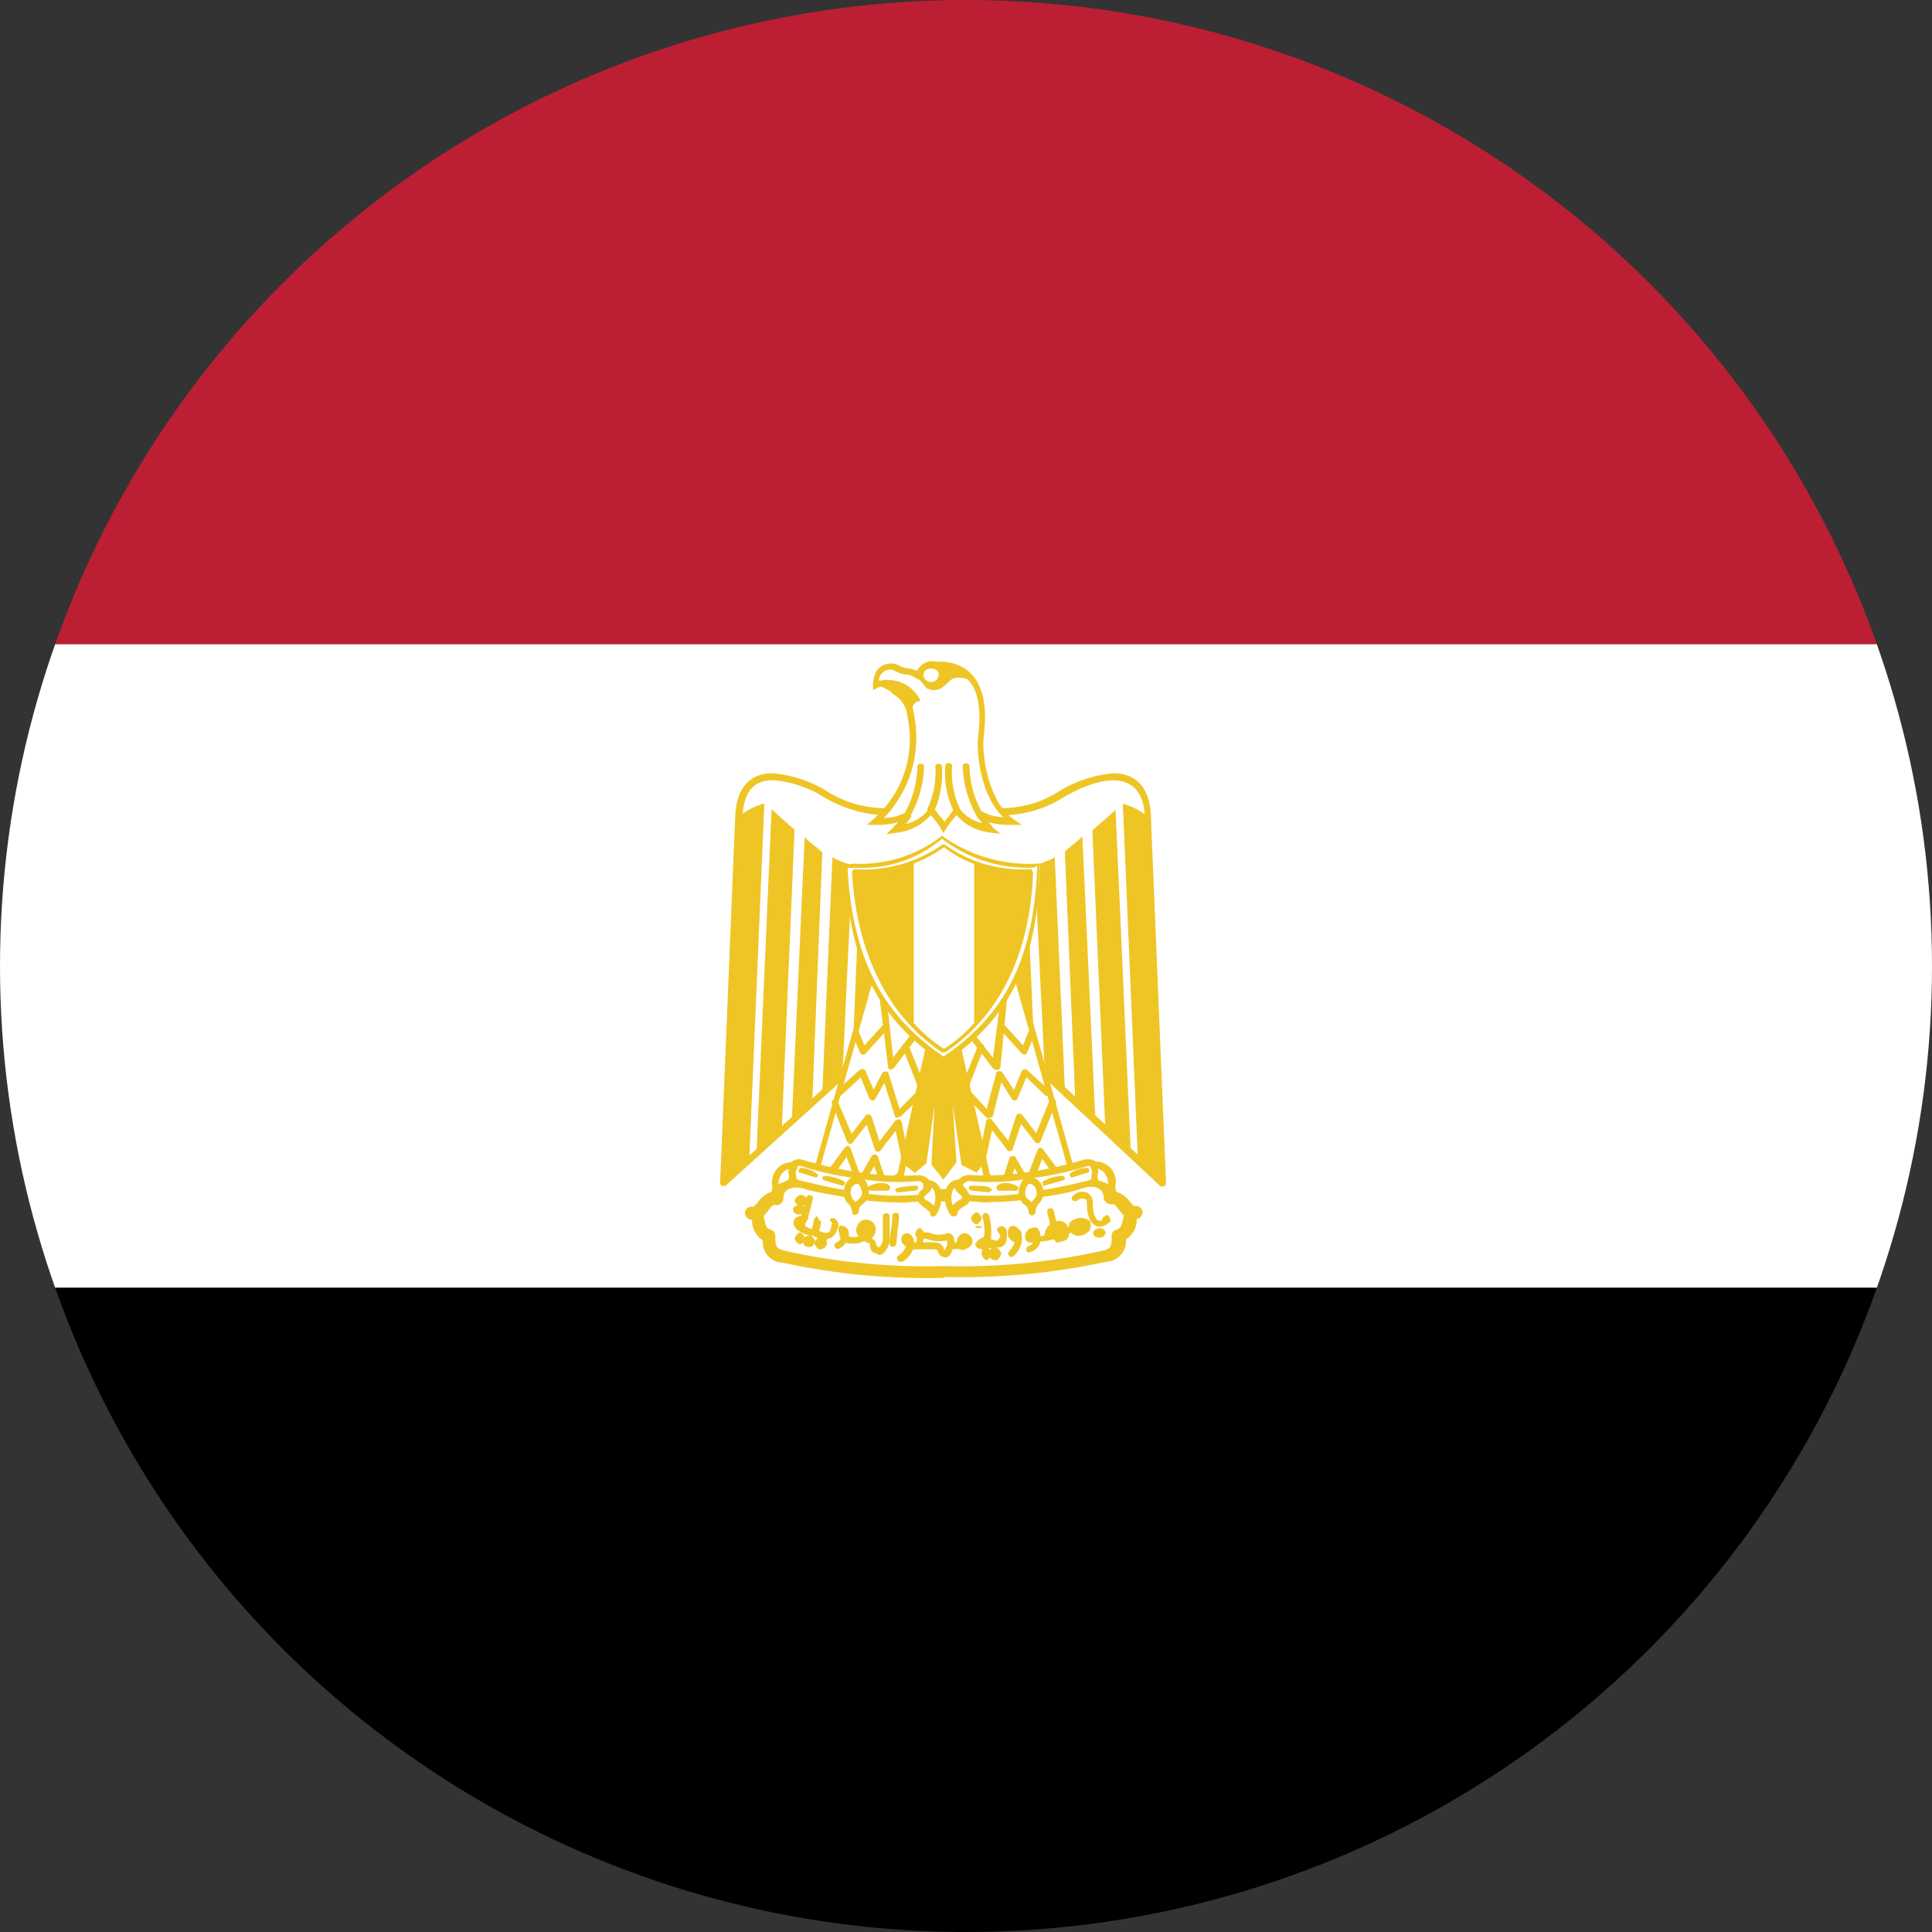 <svg id="Layer_1" data-name="Layer 1" xmlns="http://www.w3.org/2000/svg" xmlns:xlink="http://www.w3.org/1999/xlink" viewBox="0 0 128 128"><rect x="0" y="0" width="128" height="128" fill="#333333" stroke="none"/><defs><style>.cls-1{fill:none;}.cls-2{clip-path:url(#clip-path);}.cls-3{fill:#fff;}.cls-4{clip-path:url(#clip-path-2);}.cls-5{fill:#eec525;}.cls-6{fill:#f3d035;}.cls-7{fill:#bc1f33;}</style><clipPath id="clip-path"><circle class="cls-1" cx="64" cy="64" r="64"/></clipPath><clipPath id="clip-path-2"><polyline id="_Clipping_Path_" data-name="&lt;Clipping Path&gt;" class="cls-1" points="174 128 -46 128 -46 0 174 0"/></clipPath></defs><title>Flag_circle_Egypt</title><g class="cls-2"><rect id="_Path_" data-name="&lt;Path&gt;" class="cls-3" x="-46" y="42.67" width="220" height="42.65"/><g id="EGYPT"><g id="_Group_" data-name="&lt;Group&gt;"><g id="_Clip_Group_" data-name="&lt;Clip Group&gt;"><g class="cls-4"><g id="_Clip_Group_4" data-name="&lt;Clip Group&gt;"><g class="cls-4"><path id="_Path_2" data-name="&lt;Path&gt;" class="cls-3" d="M62.51,84.23a44.52,44.52,0,0,0,10.55-1c1-.15,1-.69,1-1.35,1-.34.49-1.51,1.18-1.51-.69.2-.86-1.17-1.69-1,0-1.2-1.19-1.35-2.18-1-2,.66-5.53.82-8.87.82-3.34-.16-6.85-.16-8.88-.82-1-.33-2.16-.18-2.16,1-.83-.2-1,1.17-1.69,1,.69,0,.19,1.17,1.16,1.51,0,.66,0,1.2,1.05,1.35a43.89,43.89,0,0,0,10.52,1Z"/><g id="_Group_2" data-name="&lt;Group&gt;"><path id="_Compound_Path_" data-name="&lt;Compound Path&gt;" class="cls-5" d="M62.51,84.66a45,45,0,0,1-10.65-1,1.36,1.36,0,0,1-1.32-1.48A1.59,1.59,0,0,1,49.83,81c0-.08,0-.15-.07-.21h-.09a.48.48,0,0,1-.32-.48.43.43,0,0,1,.43-.36h.11c.06,0,.23-.2.33-.3a1.63,1.63,0,0,1,.89-.69c.22-1,1.41-1.38,2.66-1a28.88,28.88,0,0,0,7,.74l1.79.08c4.25,0,7.12-.26,8.73-.82,1.28-.41,2.47,0,2.67,1a1.62,1.62,0,0,1,.88.64c.1.1.24.28.28.3h.16a.44.44,0,0,1,.42.36.46.46,0,0,1-.31.48l-.08,0,0,0h0s0,.11,0,.21a1.62,1.62,0,0,1-.71,1.17,1.38,1.38,0,0,1-1.33,1.48,45.07,45.07,0,0,1-10.64,1ZM50.56,80.55a.94.94,0,0,1,.1.31c.07.35.12.53.43.63a.41.41,0,0,1,.28.39c0,.66,0,.84.69,1a42.94,42.94,0,0,0,10.45,1,42.79,42.79,0,0,0,10.44-1c.7-.13.7-.31.7-1a.4.4,0,0,1,.28-.39c.32-.1.36-.28.46-.63a1.31,1.31,0,0,1,.06-.31,2.73,2.73,0,0,0-.3-.36c-.19-.28-.31-.41-.45-.41a.43.43,0,0,1-.38-.1c-.09-.08-.19-.18-.19-.28s0-.77-.85-.77a1.92,1.92,0,0,0-.76.16c-1.69.56-4.65.81-9,.81l-1.82,0a31.14,31.14,0,0,1-7.18-.76,2,2,0,0,0-.76-.16c-.86,0-.86.57-.86.77a.36.36,0,0,1-.17.28.32.32,0,0,1-.33.1c-.23,0-.33.13-.52.41l-.31.36Z"/></g><path id="_Path_3" data-name="&lt;Path&gt;" class="cls-6" d="M53,80c-.34,0-.34.2,0,.2a.1.1,0,1,0,0-.2Z"/><g id="_Group_3" data-name="&lt;Group&gt;"><path id="_Path_4" data-name="&lt;Path&gt;" class="cls-5" d="M53,80.47c-.45,0-.46-.28-.46-.33,0-.2.28-.33.46-.33a.44.44,0,0,1,.33.33c0,.1-.21.33-.33.33Z"/></g><path id="_Path_5" data-name="&lt;Path&gt;" class="cls-6" d="M53,79.4c-.18,0-.18.31,0,.31.33,0,.33-.31,0-.31Z"/><g id="_Group_4" data-name="&lt;Group&gt;"><path id="_Path_6" data-name="&lt;Path&gt;" class="cls-5" d="M53,79.91c-.12,0-.35-.25-.35-.36s.23-.38.35-.38a.43.43,0,0,1,.48.38c0,.18-.17.36-.48.36Z"/></g><path id="_Path_7" data-name="&lt;Path&gt;" class="cls-6" d="M53,81.88c-.18,0-.18.33,0,.33s.15-.33,0-.33Z"/><g id="_Group_5" data-name="&lt;Group&gt;"><path id="_Path_8" data-name="&lt;Path&gt;" class="cls-5" d="M53,82.44c-.12,0-.35-.26-.35-.38s.23-.41.35-.41.33.28.33.41-.21.38-.33.38Z"/></g><path id="_Path_9" data-name="&lt;Path&gt;" class="cls-6" d="M53.63,82.06c-.32,0-.32.33,0,.33s.19-.33,0-.33Z"/><g id="_Group_6" data-name="&lt;Group&gt;"><path id="_Path_10" data-name="&lt;Path&gt;" class="cls-5" d="M53.63,82.62a.41.41,0,0,1-.45-.39c0-.2.26-.38.45-.38s.37.28.37.38a.42.42,0,0,1-.37.39Z"/></g><path id="_Path_11" data-name="&lt;Path&gt;" class="cls-6" d="M54.29,82.21c-.13,0-.13.33,0,.33.35,0,.35-.33,0-.33Z"/><g id="_Group_7" data-name="&lt;Group&gt;"><path id="_Path_12" data-name="&lt;Path&gt;" class="cls-5" d="M54.29,82.77c-.1,0-.32-.25-.32-.41s.22-.36.32-.36c.33,0,.5.21.5.36a.46.46,0,0,1-.5.41Z"/></g><path id="_Path_13" data-name="&lt;Path&gt;" class="cls-6" d="M64.7,80.57c-.18,0-.18.31,0,.31s.15-.31,0-.31Z"/><g id="_Group_8" data-name="&lt;Group&gt;"><path id="_Path_14" data-name="&lt;Path&gt;" class="cls-5" d="M64.7,81.11c-.16,0-.36-.25-.36-.38s.2-.41.36-.41.34.28.34.41-.23.38-.34.38Z"/></g><path id="_Path_15" data-name="&lt;Path&gt;" class="cls-6" d="M64.85,81.21c-.33,0-.33.16,0,.16s.18-.16,0-.16Z"/><g id="_Group_9" data-name="&lt;Group&gt;"><path id="_Path_16" data-name="&lt;Path&gt;" class="cls-1" d="M64.85,81.21c-.33,0-.33.16,0,.16S65,81.21,64.85,81.21Z"/></g><path id="_Path_17" data-name="&lt;Path&gt;" class="cls-6" d="M65.36,82.87c-.18,0-.18.36,0,.36s.16-.36,0-.36Z"/><g id="_Group_10" data-name="&lt;Group&gt;"><path id="_Path_18" data-name="&lt;Path&gt;" class="cls-5" d="M65.36,83.49c-.15,0-.33-.29-.33-.44s.18-.41.33-.41.35.28.35.41-.23.44-.35.44Z"/></g><path id="_Path_19" data-name="&lt;Path&gt;" class="cls-6" d="M66,82.87c-.35,0-.35.36,0,.36.14,0,.14-.36,0-.36Z"/><g id="_Group_11" data-name="&lt;Group&gt;"><path id="_Path_20" data-name="&lt;Path&gt;" class="cls-5" d="M66,83.49a.43.43,0,1,1,0-.85c.11,0,.33.28.33.41s-.17.44-.33.44Z"/></g><path id="_Path_21" data-name="&lt;Path&gt;" class="cls-6" d="M72.9,81.54c-.34,0-.34.21,0,.21a.11.11,0,1,0,0-.21Z"/><g id="_Group_12" data-name="&lt;Group&gt;"><path id="_Path_22" data-name="&lt;Path&gt;" class="cls-5" d="M72.9,82c-.46,0-.48-.25-.48-.3,0-.21.28-.33.48-.33s.35.2.35.33-.24.3-.35.3Z"/></g><g id="_Group_13" data-name="&lt;Group&gt;"><path id="_Path_23" data-name="&lt;Path&gt;" class="cls-5" d="M54.79,82.18a.89.89,0,0,1-.38-.07,1.34,1.34,0,0,1-.5-.23,1.56,1.56,0,0,1-.53-.11c-.14,0-.47-.25-.47-.76a7.55,7.55,0,0,0,.4-1.28l.13-.41a.17.17,0,0,1,.25-.12.18.18,0,0,1,.17.23l-.12.43a6,6,0,0,1-.41,1.28.48.48,0,0,0,.13.18l.33.12c0-.12.07-.23.09-.33,0-.31.12-.48.24-.54l.17.29.09,0a.5.5,0,0,1,0,.18v.08a1.9,1.9,0,0,1-.11.4s.09.08.28.13a.54.54,0,0,0,.33,0c.1,0,.17-.23.22-.56l.08,0-.22-.28a.36.36,0,0,1,.33-.1.75.75,0,0,1,.26.38,1.24,1.24,0,0,1-.45.9.43.43,0,0,1-.28.07Z"/></g><g id="_Group_14" data-name="&lt;Group&gt;"><path id="_Path_24" data-name="&lt;Path&gt;" class="cls-5" d="M53.46,81.77h-.05c-.52-.15-.83-.43-.83-.74s.14-.43.69-.53a.28.28,0,0,1,.28.18.22.22,0,0,1-.19.23c-.28,0-.33.15-.33.15a.79.79,0,0,0,.49.26.26.26,0,0,1,.15.28.21.21,0,0,1-.21.17Z"/></g><g id="_Group_15" data-name="&lt;Group&gt;"><path id="_Path_25" data-name="&lt;Path&gt;" class="cls-5" d="M58.29,83.15A.61.61,0,0,1,58,83c0,.07-.38,0-.38-.64a.82.82,0,0,1-.37-.13,1.71,1.71,0,0,1-1.22.1,1,1,0,0,1-.42.39.22.22,0,0,1-.3-.11c-.08-.1,0-.25.11-.3a.58.58,0,0,0,.28-.23.74.74,0,0,1-.09-.36.56.56,0,0,1,0-.49.48.48,0,0,1,.62.39.86.86,0,0,1,0,.3,1.25,1.25,0,0,0,.66,0,.64.64,0,0,1-.08-.74.61.61,0,0,1,.8-.33.6.6,0,0,1,.4.63.65.65,0,0,1-.29.57c.11,0,.17.12.26.15.13.43.18.43.24.43h0c.09,0,.27-.28.27-.58V80.57c0-.25.45-.25.45,0v1.49a1.32,1.32,0,0,1-.53,1.07l-.07,0Z"/></g><g id="_Group_16" data-name="&lt;Group&gt;"><path id="_Path_26" data-name="&lt;Path&gt;" class="cls-5" d="M59.17,82.62a.24.24,0,0,1-.24-.23,5.77,5.77,0,0,1,.12-1,5.78,5.78,0,0,0,.07-.85c0-.25.44-.25.44,0a5.57,5.57,0,0,1-.09.92c0,.34-.08.69-.08.9a.23.23,0,0,1-.22.23Z"/></g><g id="_Group_17" data-name="&lt;Group&gt;"><path id="_Compound_Path_2" data-name="&lt;Compound Path&gt;" class="cls-5" d="M59.67,83.61a.25.25,0,0,1-.17-.07.23.23,0,0,1,0-.34,1.28,1.28,0,0,0,.53-.63c-.11,0-.18-.16-.25-.21a.56.56,0,0,1,0-.51.51.51,0,0,1,.33-.15c.17,0,.34.18.44.46a.75.75,0,0,1,0,.15h.14s.06,0,.06-.31a.33.33,0,0,1-.11-.25c0-.15.16-.38.28-.38s.24.17.29.28h.31a1.62,1.62,0,0,0,1.19.07c.39-.07.53.21.53.67a2.92,2.92,0,0,1-.11.36c-.12.3-.22.51-.42.56a.63.63,0,0,1-.53-.26c-.07-.23-.07-.28-.33-.28H60.69a.53.53,0,0,1-.19,0,1.78,1.78,0,0,1-.69.81.18.18,0,0,1-.14,0Zm1.49-1.3h.69c.61,0,.7.36.7.56l.19-.33a1,1,0,0,0,0-.36,2.33,2.33,0,0,1-1.35-.1s-.14,0-.21,0a.42.42,0,0,1-.05.2Z"/></g><g id="_Group_18" data-name="&lt;Group&gt;"><path id="_Path_27" data-name="&lt;Path&gt;" class="cls-5" d="M63.7,82.77a.16.16,0,0,1-.13,0,.54.54,0,0,0-.33,0c-.14,0-.33-.11-.33-.21s0-.23.13-.23v.23l.11-.25c.07,0,.14,0,.25,0a.55.55,0,0,1,.15-.43.45.45,0,0,1,.55-.13.56.56,0,0,1,.33.51c0,.33-.5.56-.73.56Z"/></g><g id="_Group_19" data-name="&lt;Group&gt;"><path id="_Path_28" data-name="&lt;Path&gt;" class="cls-5" d="M65,82.72a.4.4,0,0,1-.19,0,.39.39,0,0,1-.2-.3,1,1,0,0,1,.58-.46,3.27,3.27,0,0,0-.09-1.3.22.22,0,0,1,.15-.29.24.24,0,0,1,.28.18,4.1,4.1,0,0,1,.12,1.54s.34.12.35.12.24-.07.27-.38c-.13-.15-.25-.36-.2-.43a.38.38,0,0,1,.36-.16c.09,0,.28.23.28.33s0,.11,0,.16a0,0,0,0,1,0,.07c0,.64-.19.85-.69.85a.55.55,0,0,1-.54,0s0,0,0,0a.66.66,0,0,1-.44.18Z"/></g><g id="_Group_20" data-name="&lt;Group&gt;"><path id="_Path_29" data-name="&lt;Path&gt;" class="cls-5" d="M67,83.28a.17.17,0,0,1-.14-.08.2.2,0,0,1,0-.3,1.59,1.59,0,0,0,.36-.59c-.38-.18-.45-.43-.45-.56s0-.41.23-.51.45.13.64.33a1.56,1.56,0,0,1-.47,1.63.19.19,0,0,1-.17.08Z"/></g><g id="_Group_21" data-name="&lt;Group&gt;"><path id="_Path_30" data-name="&lt;Path&gt;" class="cls-5" d="M68.22,83a.31.31,0,0,1-.22-.13c0-.13,0-.28.13-.3a.62.62,0,0,0,.31-.23c-.36,0-.5-.13-.52-.31a.61.61,0,0,1,.33-.64,1.44,1.44,0,0,1,.38-.08c.18.08.28.28.31.59a6.21,6.21,0,0,0,2-.66.21.21,0,0,1,.31,0c.06.13.05.25-.08.3a5.13,5.13,0,0,1-2.25.72.86.86,0,0,1-.61.66.09.09,0,0,1-.08,0Z"/></g><g id="_Group_22" data-name="&lt;Group&gt;"><path id="_Path_31" data-name="&lt;Path&gt;" class="cls-5" d="M70.21,82.31a.64.64,0,0,1-.23,0,1.75,1.75,0,0,1-.32-.64.93.93,0,0,0,0,.26.23.23,0,0,1-.46,0,1,1,0,0,1,.35-.79.39.39,0,0,1,0-.16l-.17-.64c0-.1,0-.25.14-.28a.22.22,0,0,1,.3.18l.16.67s0,0,0,0a.73.73,0,0,1,.39,0,.69.69,0,0,1,.43.58.63.63,0,0,1-.12.62.68.68,0,0,1-.45.15Z"/></g><g id="_Group_23" data-name="&lt;Group&gt;"><path id="_Path_32" data-name="&lt;Path&gt;" class="cls-5" d="M71.47,81.88a.67.67,0,0,1-.64-.44,1,1,0,0,1,0-.38,1,1,0,0,1,1.36-.18.68.68,0,0,1,0,.64,1,1,0,0,1-.71.36Z"/></g><g id="_Group_24" data-name="&lt;Group&gt;"><path id="_Path_33" data-name="&lt;Path&gt;" class="cls-1" d="M72,81.21l.52-.33Z"/></g><g id="_Group_25" data-name="&lt;Group&gt;"><path id="_Path_34" data-name="&lt;Path&gt;" class="cls-5" d="M72.87,81.26a.63.63,0,0,1-.28-.05c-.38-.2-.58-.69-.58-1.5,0-.16-.05-.28-.16-.28a.43.43,0,0,0-.45.1.29.29,0,0,1-.33,0,.19.19,0,0,1,0-.28A.89.89,0,0,1,72,79a.75.75,0,0,1,.4.72c0,.71.19,1,.35,1.15H73a.09.09,0,0,1,0-.06c0-.1.28-.35.39-.3s.19.3.19.38a1,1,0,0,1-.75.38Z"/></g><path id="_Path_35" data-name="&lt;Path&gt;" class="cls-3" d="M62.68,65.05l14.4,13.33-1-24.26c-.15-3.68-3.36-2.86-5.68-1.54-2.35,1.54-5,1.54-7.87.54-2.84,1-5.52,1-7.87-.54-2.32-1.32-5.52-2.14-5.66,1.54l-1,24.26Z"/><g id="_Group_26" data-name="&lt;Group&gt;"><path id="_Compound_Path_3" data-name="&lt;Compound Path&gt;" class="cls-5" d="M47.93,78.58h-.09a.24.24,0,0,1-.13-.23l1-24.26c.1-2.35,1.4-2.86,2.46-2.86a8.3,8.3,0,0,1,3.56,1.15c2.14,1.38,4.71,1.53,7.68.51,3.32,1,5.69.87,7.83-.51a8.3,8.3,0,0,1,3.52-1.15c1.1,0,2.4.51,2.49,2.86l1,24.26a.25.25,0,0,1-.11.23.32.32,0,0,1-.27,0L62.68,65.33,48.07,78.56s-.06,0-.14,0ZM51.2,51.69c-1.28,0-1.94.79-2,2.43l-1,23.75,14.33-13a.21.21,0,0,1,.32,0l14,13-1-23.75c-.1-2.76-2.24-3.09-5.33-1.33-2.23,1.43-5,1.63-8.06.53a8.68,8.68,0,0,1-7.92-.53,7.37,7.37,0,0,0-3.32-1.1Z"/></g><path id="_Path_36" data-name="&lt;Path&gt;" class="cls-3" d="M64.85,53.94a4,4,0,0,0,2.18.51c-1.67-1.2-2.18-4.37-2-5.7.33-2.68-.33-4.16-2-4.52a9.39,9.39,0,0,0-1.19-.18c-.5-.15-.91.34-1.1.67-.5-.33-.92-.13-1.42-.49-.49-.18-1.35,0-1.35,1.18l.33-.13a3.92,3.92,0,0,1,.79.36,2.36,2.36,0,0,1,1.23,1.76A7.38,7.38,0,0,1,58,54.45a3.83,3.83,0,0,0,2.16-.51,4.85,4.85,0,0,1-.81,1,3,3,0,0,0,2.33-1.35c.19.33.66.84.85,1.17.2-.33.67-.84.86-1.17A3,3,0,0,0,65.69,55a6.1,6.1,0,0,1-.84-1Z"/><g id="_Group_27" data-name="&lt;Group&gt;"><path id="_Compound_Path_4" data-name="&lt;Compound Path&gt;" class="cls-5" d="M58.72,55.27l.47-.46a2.18,2.18,0,0,1,.34-.34,5.25,5.25,0,0,1-1.55.18h-.54l.43-.38a7.05,7.05,0,0,0,2.24-6.84A1.84,1.84,0,0,0,59.19,46L59,45.82a3.09,3.09,0,0,0-.66-.34l-.5.23v-.3c0-1.36,1-1.61,1.62-1.38a1.59,1.59,0,0,0,.67.25,2.32,2.32,0,0,1,.63.16,1.24,1.24,0,0,1,.95-.64,3.7,3.7,0,0,1,1.05.18A1.72,1.72,0,0,0,63,44c1.81.39,2.53,2,2.17,4.8-.14,1.36.38,4.37,1.94,5.44l.57.41H67a5,5,0,0,1-1.51-.18c.07.08.19.21.3.36l.49.41-.67-.08A3.43,3.43,0,0,1,63.37,54c-.08.1-.18.2-.27.33a3.55,3.55,0,0,0-.39.54l-.2.33-.19-.33a4.22,4.22,0,0,0-.38-.54,3.22,3.22,0,0,0-.28-.33,3.45,3.45,0,0,1-2.27,1.17l-.67.11Zm4.62-2.05.21.31a2.48,2.48,0,0,0,1.52,1c-.09-.13-.22-.28-.37-.51l.28-.31a3.1,3.1,0,0,0,1.49.43C65,52.76,64.67,50,64.81,48.75c.31-2.6-.29-4-1.82-4.31-.13.07-.26,0-.41-.08a2.84,2.84,0,0,0-.78-.08,1,1,0,0,0-.86.54l-.09.2-.19-.1a1.12,1.12,0,0,0-.64-.23,1.68,1.68,0,0,1-.79-.28.75.75,0,0,0-1,.67h0a1.82,1.82,0,0,1,.83.3l.36.26a2.24,2.24,0,0,1,1.14,1.73,7.66,7.66,0,0,1-2,6.82,3,3,0,0,0,1.55-.43l.28.31a2.59,2.59,0,0,1-.38.51,2.47,2.47,0,0,0,1.54-1l.19-.31.17.31c.09.13.23.33.4.54a1.4,1.4,0,0,1,.26.33,3.17,3.17,0,0,1,.26-.33c.14-.21.31-.41.41-.54l.16-.31Z"/></g><g id="_Group_28" data-name="&lt;Group&gt;"><path id="_Path_37" data-name="&lt;Path&gt;" class="cls-5" d="M65,54.32a.27.27,0,0,1-.22-.13,7.28,7.28,0,0,1-1-3.44c0-.23.45-.23.45,0A6.5,6.5,0,0,0,65.17,54a.27.27,0,0,1-.1.31s0,0-.09,0Z"/></g><g id="_Group_29" data-name="&lt;Group&gt;"><path id="_Path_38" data-name="&lt;Path&gt;" class="cls-5" d="M63.37,53.84a.2.2,0,0,1-.19-.11,5.78,5.78,0,0,1-.55-3c0-.23.45-.23.45,0a5.7,5.7,0,0,0,.47,2.75.23.23,0,0,1-.07.31.17.17,0,0,1-.11,0Z"/></g><g id="_Group_30" data-name="&lt;Group&gt;"><path id="_Path_39" data-name="&lt;Path&gt;" class="cls-5" d="M60.05,54.32s-.08,0-.1,0a.23.23,0,0,1-.09-.31,6.62,6.62,0,0,0,.92-3.24c0-.23.44-.23.44,0a7,7,0,0,1-1,3.44.21.21,0,0,1-.2.13Z"/></g><g id="_Group_31" data-name="&lt;Group&gt;"><path id="_Path_40" data-name="&lt;Path&gt;" class="cls-5" d="M61.66,53.84a.19.19,0,0,1-.12,0,.25.25,0,0,1-.07-.31,5.74,5.74,0,0,0,.5-2.75c0-.23.43-.23.43,0a6.19,6.19,0,0,1-.52,3,.26.26,0,0,1-.22.11Z"/></g><path id="_Path_41" data-name="&lt;Path&gt;" class="cls-5" d="M58.11,45.25a3,3,0,0,1,1,.39,2.32,2.32,0,0,1,1.23,1.63c-.19-.53.17-1,.52-.84a2.32,2.32,0,0,0-2.74-1.18Z"/><g id="_Group_32" data-name="&lt;Group&gt;"><path id="_Compound_Path_5" data-name="&lt;Compound Path&gt;" class="cls-5" d="M60.33,47.35l-.1-.05v0h0a.88.88,0,0,1,0-.2h0a2.32,2.32,0,0,0-1.14-1.33l-.19-.2-.07.07a1.39,1.39,0,0,0-.71-.25.59.59,0,0,1,.64-.34,2.38,2.38,0,0,1,2.22,1.36s-.06,0-.09.07h-.14c-.29.21-.33.39-.3.57a.07.07,0,0,1,0,.07s0,.13.07.16a.09.09,0,0,1-.09.1Zm-1.88-2.1a1.58,1.58,0,0,1,.46.16l.23.15a2.4,2.4,0,0,1,1.09,1.07c.05-.07.1-.18.15-.18a.4.4,0,0,1,.33-.17,2.37,2.37,0,0,0-2.26-1Z"/></g><polygon id="_Path_42" data-name="&lt;Path&gt;" class="cls-5" points="63.18 67.7 65.18 76.87 64.52 77.56 63.84 77.02 62.71 68.83 63.18 77.02 62.51 77.89 61.85 77.02 62.32 68.83 61.19 77.02 60.5 77.56 59.83 76.87 61.85 67.7 63.18 67.7"/><g id="_Group_33" data-name="&lt;Group&gt;"><path id="_Compound_Path_6" data-name="&lt;Compound Path&gt;" class="cls-5" d="M62.51,78.17l-.8-1,.2-3.93-.53,3.83-.77.64L59.69,77l2-9.35,1.52-.18,2.19,9.35-.7.87-1-.51-.58-4L63.37,77l-.86,1.15Zm0-9.19L62,77l.47.57.53-.67L62.51,69ZM63,67.73l-1.14.15-1.83,9,.62.49.43-.54,1.09-8.07.35,0,.35,0L64,77l.62.38.42-.66-2.08-9Z"/></g><path id="_Path_43" data-name="&lt;Path&gt;" class="cls-5" d="M50.64,53.25l-1,23.62-1.71,1.51,1-24.26a4.37,4.37,0,0,1,1.66-.87Z"/><path id="_Path_44" data-name="&lt;Path&gt;" class="cls-5" d="M52.64,55,51.8,74.7l-1.68,1.74,1-22.83c.33.33,1.32,1.17,1.5,1.35Z"/><path id="_Path_45" data-name="&lt;Path&gt;" class="cls-5" d="M54.48,56.47l-.66,16.47-1.36,1.33.85-18.8c.32.33,1,.82,1.17,1Z"/><path id="_Path_46" data-name="&lt;Path&gt;" class="cls-5" d="M56.47,57.31l-.66,14L54.48,72.4l.67-15.6a5.87,5.87,0,0,0,1.32.51Z"/><path id="_Path_47" data-name="&lt;Path&gt;" class="cls-5" d="M58.31,57.31,57.84,69l-1.37,1.3L57,57.46a3.45,3.45,0,0,0,1.32-.15Z"/><path id="_Path_48" data-name="&lt;Path&gt;" class="cls-5" d="M74.39,53.25l1,23.62,1.68,1.51-1-24.26a4.55,4.55,0,0,0-1.67-.87Z"/><path id="_Path_49" data-name="&lt;Path&gt;" class="cls-5" d="M72.37,55l.86,19.74,1.68,1.51-1-22.6c-.33.33-1.33,1.17-1.52,1.35Z"/><path id="_Path_50" data-name="&lt;Path&gt;" class="cls-5" d="M70.55,56.47l.69,16.47,1.32,1-.85-18.52c-.33.33-1,.82-1.16,1Z"/><path id="_Path_51" data-name="&lt;Path&gt;" class="cls-5" d="M68.55,57.31l.67,13.76,1.33,1.1L69.88,56.8a5.43,5.43,0,0,1-1.33.51Z"/><path id="_Path_52" data-name="&lt;Path&gt;" class="cls-5" d="M66.7,57.31,67.2,69l1.35,1.3L68,57.46a3.51,3.51,0,0,1-1.33-.15Z"/><polygon id="_Path_53" data-name="&lt;Path&gt;" class="cls-3" points="57.98 63.67 53.97 77.89 59.5 78.71 61.85 68.01 57.98 63.67"/><g id="_Group_34" data-name="&lt;Group&gt;"><path id="_Compound_Path_7" data-name="&lt;Compound Path&gt;" class="cls-5" d="M59.5,78.91h0L54,78.07a.29.29,0,0,1-.17-.1.3.3,0,0,1,0-.13l4-14.25c0-.1.08-.15.14-.15a.34.34,0,0,1,.22.05L62,67.88l-2.3,10.88a.24.24,0,0,1-.22.15Zm-5.26-1.22,5.07.79L61.63,68l-3.55-3.91L54.24,77.69Z"/></g><polygon id="_Path_54" data-name="&lt;Path&gt;" class="cls-3" points="67.03 63.67 71.04 77.89 65.52 78.71 63.18 68.01 67.03 63.67"/><g id="_Group_35" data-name="&lt;Group&gt;"><path id="_Compound_Path_8" data-name="&lt;Compound Path&gt;" class="cls-5" d="M65.52,78.91a.17.17,0,0,1-.18-.15L63,68l3.93-4.54a.28.28,0,0,1,.2-.05c.06,0,.11.07.14.15l4,14.25a.3.3,0,0,1,0,.13.5.5,0,0,1-.17.1l-5.5.84ZM67,64.08l-3.61,4.06,2.35,10.34,5.09-.79L67,64.08Z"/></g><g id="_Group_36" data-name="&lt;Group&gt;"><path id="_Path_55" data-name="&lt;Path&gt;" class="cls-5" d="M57.15,69.87h0a.2.2,0,0,1-.18-.15l-.48-1.15a.23.23,0,0,1,.42-.18l.36.87,1.27-1.4a.21.21,0,0,1,.31.28l-1.52,1.68a.24.24,0,0,1-.14.05Z"/></g><g id="_Group_37" data-name="&lt;Group&gt;"><path id="_Path_56" data-name="&lt;Path&gt;" class="cls-5" d="M59,70.87h0c-.09,0-.16-.08-.16-.18L58.26,66a.25.25,0,0,1,.22-.26.23.23,0,0,1,.24.21l.45,4.11,1.33-1.71a.2.2,0,0,1,.3-.05.22.22,0,0,1,.05.3l-1.66,2.2a.4.4,0,0,1-.19.05Z"/></g><g id="_Group_38" data-name="&lt;Group&gt;"><path id="_Path_57" data-name="&lt;Path&gt;" class="cls-5" d="M61,72.07c-.07,0-.16-.08-.21-.13l-1-2.55s0-.21.11-.26a.23.23,0,0,1,.3.13l1,2.48a.22.22,0,0,1-.13.3s0,0-.09,0Z"/></g><g id="_Group_39" data-name="&lt;Group&gt;"><path id="_Path_58" data-name="&lt;Path&gt;" class="cls-5" d="M59.5,74.06h-.06a.24.24,0,0,1-.16-.13l-.69-2.19L58,72.79c-.05.07-.14.17-.19.12a.28.28,0,0,1-.22-.15l-.56-1.38L55.81,72.5a.2.2,0,0,1-.32,0c-.06-.1-.06-.25,0-.3L57,70.84c.07,0,.14,0,.19,0a.17.17,0,0,1,.16.13l.53,1.22.58-1.12a.33.33,0,0,1,.22-.08c.1,0,.17,0,.19.13l.73,2.35,1.12-1.12a.23.23,0,0,1,.31,0,.32.32,0,0,1,0,.33L59.64,74a.2.2,0,0,1-.14,0Z"/></g><g id="_Group_40" data-name="&lt;Group&gt;"><path id="_Path_59" data-name="&lt;Path&gt;" class="cls-5" d="M60,77.1a.25.25,0,0,1-.24-.18l-.42-2-1,1.3a.19.19,0,0,1-.22.08c-.06,0-.14-.08-.16-.15l-.54-1.64-.93,1.18c0,.07-.09.07-.19.1a.31.31,0,0,1-.18-.16l-1-2.5a.2.2,0,0,1,.11-.28c.12-.08.24,0,.28.13l.91,2.14.94-1.22a.24.24,0,0,1,.19-.08.32.32,0,0,1,.2.15l.52,1.64,1.06-1.38c.08,0,.14-.1.24-.08a.37.37,0,0,1,.17.18l.5,2.53a.25.25,0,0,1-.17.28Z"/></g><g id="_Group_41" data-name="&lt;Group&gt;"><path id="_Path_60" data-name="&lt;Path&gt;" class="cls-5" d="M58.65,78.94a.1.1,0,0,1-.06,0,.14.14,0,0,1-.14-.12l-.53-1.56-.74,1.28a.16.16,0,0,1-.22.07.18.18,0,0,1-.18-.12l-.69-1.84-.76,1.07a.24.24,0,0,1-.31,0,.26.26,0,0,1-.05-.33l1-1.36a.3.3,0,0,1,.22-.1c.08,0,.14.08.17.16L57,77.89l.75-1.3a.23.23,0,0,1,.22-.1.21.21,0,0,1,.19.13l.57,1.71.76-.64a.24.24,0,0,1,.33,0,.2.2,0,0,1,0,.28l-1,.87a.34.34,0,0,1-.14,0Z"/></g><g id="_Group_42" data-name="&lt;Group&gt;"><path id="_Path_61" data-name="&lt;Path&gt;" class="cls-5" d="M67.89,69.87a.25.25,0,0,1-.17-.05L66.2,68.14a.2.2,0,0,1,0-.28.19.19,0,0,1,.31,0l1.27,1.4.34-.87a.22.22,0,0,1,.31-.1.22.22,0,0,1,.12.28l-.5,1.15a.17.17,0,0,1-.16.15Z"/></g><g id="_Group_43" data-name="&lt;Group&gt;"><path id="_Path_62" data-name="&lt;Path&gt;" class="cls-5" d="M66,70.87a.53.53,0,0,1-.19-.05l-1.68-2.2a.22.22,0,0,1,0-.3.19.19,0,0,1,.31.05l1.35,1.71L66.31,66a.2.2,0,0,1,.23-.21.22.22,0,0,1,.19.26l-.45,4.67a.3.3,0,0,1-.17.18Z"/></g><g id="_Group_44" data-name="&lt;Group&gt;"><path id="_Path_63" data-name="&lt;Path&gt;" class="cls-5" d="M64,72.07a.14.14,0,0,1-.1,0,.22.22,0,0,1-.11-.3l1-2.48a.2.2,0,0,1,.28-.13c.12.05.17.21.12.26l-1,2.55s-.12.13-.21.13Z"/></g><g id="_Group_45" data-name="&lt;Group&gt;"><path id="_Path_64" data-name="&lt;Path&gt;" class="cls-5" d="M65.52,74.06a.27.27,0,0,1-.15,0l-1.32-1.35a.23.23,0,0,1,0-.33.24.24,0,0,1,.32,0l1,1.09L66,71.1a.18.18,0,0,1,.18-.13c.11,0,.18,0,.22.08l.78,1.17L67.67,71a.21.21,0,0,1,.14-.13.3.3,0,0,1,.22,0l1.49,1.36c.11,0,.13.18,0,.3a.19.19,0,0,1-.31,0L68,71.38l-.58,1.38a.19.19,0,0,1-.19.15.22.22,0,0,1-.19-.1l-.7-1.1-.55,2.2a.2.2,0,0,1-.17.15Z"/></g><g id="_Group_46" data-name="&lt;Group&gt;"><path id="_Path_65" data-name="&lt;Path&gt;" class="cls-5" d="M65,77.1h0a.24.24,0,0,1-.17-.28l.5-2.53a.25.25,0,0,1,.17-.18.21.21,0,0,1,.23.11l1.07,1.35.52-1.64a.28.28,0,0,1,.18-.15.31.31,0,0,1,.22.08l.93,1.22.87-2.14a.21.21,0,0,1,.31-.13.21.21,0,0,1,.12.28l-1,2.5a.28.28,0,0,1-.16.16.26.26,0,0,1-.22-.1l-.92-1.18-.55,1.64c0,.07-.09.15-.17.15a.17.17,0,0,1-.2-.08l-1-1.3-.44,2a.22.22,0,0,1-.2.18Z"/></g><g id="_Group_47" data-name="&lt;Group&gt;"><path id="_Path_66" data-name="&lt;Path&gt;" class="cls-5" d="M66.37,78.94a.48.48,0,0,1-.14,0l-1-.87c-.12,0-.12-.18,0-.28a.24.24,0,0,1,.33,0l.78.64.54-1.71a.21.21,0,0,1,.19-.13c.08,0,.19,0,.22.1l.76,1.3.68-1.78a.21.21,0,0,1,.17-.16.26.26,0,0,1,.21.1l1,1.36a.26.26,0,0,1,0,.33.25.25,0,0,1-.31,0l-.75-1.07-.69,1.84c0,.1-.1.12-.19.12a.16.16,0,0,1-.22-.07l-.73-1.26-.52,1.54a.2.2,0,0,1-.14.12s0,0-.08,0Z"/></g><path id="_Path_67" data-name="&lt;Path&gt;" class="cls-3" d="M62.51,55.47a9.17,9.17,0,0,0,6.38,1.84c-.2,5.85-1.86,9.86-6.38,12.87-4.53-3-6.19-7-6.36-12.87a9.12,9.12,0,0,0,6.36-1.84Z"/><g id="_Group_48" data-name="&lt;Group&gt;"><path id="_Compound_Path_9" data-name="&lt;Compound Path&gt;" class="cls-5" d="M62.51,70.36l-.1,0c-4.3-2.91-6.23-6.79-6.42-13a1.71,1.71,0,0,1,.85-.13h0a8.76,8.76,0,0,0,5.57-1.86,9.89,9.89,0,0,0,6.45,1.84c0,6.38-1.94,10.26-6.26,13.17-.05,0-.07,0-.09,0Zm-6.37-12.9c.35,5.93,2.22,9.71,6.37,12.54,4.18-2.83,6-6.61,6.21-12.69-.06.18-.31.18-.52.18a9.27,9.27,0,0,1-5.79-1.92,8.1,8.1,0,0,1-5.57,1.92h0a5.39,5.39,0,0,1-.7,0Z"/></g><path id="_Path_68" data-name="&lt;Path&gt;" class="cls-5" d="M62.51,69.49C66,67.17,68,63.16,68.22,57.79a8.83,8.83,0,0,1-5.71-1.66,9.31,9.31,0,0,1-5.86,1.66c.34,5.37,2.35,9.38,5.86,11.7Z"/><g id="_Group_49" data-name="&lt;Group&gt;"><path id="_Compound_Path_10" data-name="&lt;Compound Path&gt;" class="cls-5" d="M62.51,69.72a.39.39,0,0,1-.11,0c-3.56-2.4-5.62-6.51-5.95-11.87a.26.26,0,0,1,.06-.18.16.16,0,0,1,.14-.08A9.05,9.05,0,0,0,62.37,56a.21.21,0,0,1,.28,0,8.74,8.74,0,0,0,5.57,1.58.16.16,0,0,1,.14.08.23.23,0,0,1,.08.18c-.19,5.34-2.21,9.47-5.81,11.87,0,0-.08,0-.12,0ZM56.87,58c.38,5.11,2.32,9,5.64,11.32C65.87,67,67.8,63.08,68,58a9.28,9.28,0,0,1-5.48-1.55A9.52,9.52,0,0,1,56.87,58Z"/></g><path id="_Path_69" data-name="&lt;Path&gt;" class="cls-3" d="M56.82,77.89a17.93,17.93,0,0,0,4,.16c.67,0,1.14,1.15-.16,1.35a16.14,16.14,0,0,1-4-.2c-.84-.16-2.68-.49-3.85-.82-1.17-.49-.34-1.51.33-1.36a23.34,23.34,0,0,0,3.69.87Z"/><g id="_Group_50" data-name="&lt;Group&gt;"><path id="_Compound_Path_11" data-name="&lt;Compound Path&gt;" class="cls-5" d="M59.53,79.66a18.28,18.28,0,0,1-2.9-.23c-.82-.16-2.7-.52-3.88-.85-.81-.33-.78-.81-.75-1a1.07,1.07,0,0,1,1-.79,26.65,26.65,0,0,0,3.86.87,18.43,18.43,0,0,0,4,.2h0a.92.92,0,0,1,.91.82c0,.38-.25.82-1,.92a8.53,8.53,0,0,1-1.18.08Zm-6.48-2.41a.61.61,0,0,0-.61.39c-.08.28.25.43.45.53a38.21,38.21,0,0,0,3.81.8,15.09,15.09,0,0,0,3.94.2c.43,0,.66-.26.64-.49a.49.49,0,0,0-.43-.43,15.28,15.28,0,0,1-4.07-.18,20.41,20.41,0,0,1-3.73-.82Z"/></g><path id="_Path_70" data-name="&lt;Path&gt;" class="cls-3" d="M68.22,77.89a18,18,0,0,1-4,.16c-.68,0-1.15,1.15.15,1.35a16,16,0,0,0,4-.2c.86-.16,2.68-.49,3.87-.82,1.18-.49.33-1.51-.33-1.36a22.94,22.94,0,0,1-3.68.87Z"/><g id="_Group_51" data-name="&lt;Group&gt;"><path id="_Compound_Path_12" data-name="&lt;Compound Path&gt;" class="cls-5" d="M65.5,79.66a7.92,7.92,0,0,1-1.16-.08c-.82-.1-1.07-.54-1.05-.92a.93.93,0,0,1,.9-.82,18,18,0,0,0,4-.2,23.84,23.84,0,0,0,3.65-.82,1,1,0,0,1,1.19.74c0,.21.06.69-.69,1-1.22.33-3.1.69-3.91.85a19,19,0,0,1-2.91.23Zm-1.33-1.41a.58.58,0,0,0-.46.43c0,.23.25.44.67.49a15.3,15.3,0,0,0,4-.2c.79-.13,2.65-.46,3.84-.8.14-.1.45-.25.41-.53a.59.59,0,0,0-.55-.39,23.16,23.16,0,0,1-3.79.82,15.39,15.39,0,0,1-4.08.18Z"/></g><path id="_Path_71" data-name="&lt;Path&gt;" class="cls-3" d="M52.64,77.23c-1-.21-1.5,1-1.17,1.66.16-.36.85-.36,1-.69.18-.51-.14-.51.18-1Z"/><g id="_Group_52" data-name="&lt;Group&gt;"><path id="_Compound_Path_13" data-name="&lt;Compound Path&gt;" class="cls-5" d="M51.47,79.09a.24.24,0,0,1-.19-.12,1.42,1.42,0,0,1,.09-1.38A1.27,1.27,0,0,1,52.44,77c.08,0,.25.07.28.18s.14.15.13.2c-.16.21-.13.26-.13.36a.89.89,0,0,1,0,.56c-.12.31-.4.38-.61.49s-.36.15-.39.23-.09.15-.2.12Zm.8-1.63a.76.76,0,0,0-.52.38,1.09,1.09,0,0,0-.17.62,1,1,0,0,1,.31-.13c.17-.08.33-.13.36-.23a.35.35,0,0,0,0-.31,1.82,1.82,0,0,1,0-.33Z"/></g><path id="_Path_72" data-name="&lt;Path&gt;" class="cls-3" d="M56.65,80.29c0-.69.67-.58.67-1.25,0-.33-.17-.84-.5-.84a.71.71,0,0,0-.67.69c-.16.64.5.71.5,1.4Z"/><g id="_Group_53" data-name="&lt;Group&gt;"><path id="_Compound_Path_14" data-name="&lt;Compound Path&gt;" class="cls-5" d="M56.65,80.52a.22.22,0,0,1-.2-.23.87.87,0,0,0-.24-.53,1,1,0,0,1-.28-1,.92.92,0,0,1,.89-.84c.5,0,.74.64.74,1.07a1,1,0,0,1-.41.79.52.52,0,0,0-.25.46.24.24,0,0,1-.25.23Zm.17-2.09a.49.49,0,0,0-.45.46.66.66,0,0,0,.17.59.94.94,0,0,1,.14.18c0-.08.13-.11.16-.16s.27-.2.27-.46-.18-.61-.29-.61Z"/></g><path id="_Path_73" data-name="&lt;Path&gt;" class="cls-3" d="M61.44,78.38c1,0,.88,1.33.41,2,0-.46-.86-.66-.86-1,0-.51.76-.51.45-1Z"/><g id="_Group_54" data-name="&lt;Group&gt;"><path id="_Compound_Path_15" data-name="&lt;Compound Path&gt;" class="cls-5" d="M61.85,80.6a.09.09,0,0,1-.08,0c-.09,0-.14-.1-.14-.2s-.21-.25-.41-.41-.44-.33-.44-.56a.76.76,0,0,1,.38-.66c0-.08,0-.28,0-.36s.16-.23.25-.23a.93.93,0,0,1,.86.51A2.13,2.13,0,0,1,62,80.52a.29.29,0,0,1-.19.08Zm-.11-1.94a.71.71,0,0,1-.3.43c-.14.11-.22.18-.22.31a2.07,2.07,0,0,0,.27.18,3.15,3.15,0,0,1,.39.3,1.49,1.49,0,0,0,0-1,.41.41,0,0,0-.15-.2Z"/></g><path id="_Path_74" data-name="&lt;Path&gt;" class="cls-3" d="M72.37,77.23a1.16,1.16,0,0,1,1.19,1.66c-.15-.36-.86-.36-1-.69-.19-.51.14-.51-.19-1Z"/><g id="_Group_55" data-name="&lt;Group&gt;"><path id="_Compound_Path_16" data-name="&lt;Compound Path&gt;" class="cls-5" d="M73.56,79.09a.26.26,0,0,1-.22-.12c0-.08-.21-.16-.38-.23s-.5-.18-.61-.46a1.18,1.18,0,0,1,0-.59c0-.1,0-.15-.09-.36a.2.2,0,0,1,0-.2.28.28,0,0,1,.14-.16,1.32,1.32,0,0,1,1.33.62A1.4,1.4,0,0,1,73.74,79a.17.17,0,0,1-.18.12Zm-.82-1.66a1.45,1.45,0,0,1,0,.36.5.5,0,0,0,0,.33c0,.08.21.13.38.21a.79.79,0,0,1,.28.13.94.94,0,0,0-.15-.62.82.82,0,0,0-.54-.41Z"/></g><path id="_Path_75" data-name="&lt;Path&gt;" class="cls-3" d="M68.36,80.29c0-.69-.66-.58-.66-1.25,0-.33.19-.84.52-.84a.72.72,0,0,1,.67.69c.14.64-.53.71-.53,1.4Z"/><g id="_Group_56" data-name="&lt;Group&gt;"><path id="_Compound_Path_17" data-name="&lt;Compound Path&gt;" class="cls-5" d="M68.36,80.52a.22.22,0,0,1-.21-.23.58.58,0,0,0-.26-.46,1,1,0,0,1-.41-.79c0-.43.24-1.07.74-1.07a1,1,0,0,1,.91.92,1.05,1.05,0,0,1-.32.87.79.79,0,0,0-.2.53.25.25,0,0,1-.25.23Zm-.14-2.09c-.14,0-.3.33-.3.61a.53.53,0,0,0,.25.46s.13.08.17.16a1.63,1.63,0,0,1,.14-.18.55.55,0,0,0,.18-.57.51.51,0,0,0-.44-.48Z"/></g><path id="_Path_76" data-name="&lt;Path&gt;" class="cls-3" d="M63.6,78.38c-1,0-.89,1.33-.42,2,0-.46.85-.66.85-1,0-.51-.76-.51-.43-1Z"/><g id="_Group_57" data-name="&lt;Group&gt;"><path id="_Compound_Path_18" data-name="&lt;Compound Path&gt;" class="cls-5" d="M63.18,80.6a.26.26,0,0,1-.19-.08,2,2,0,0,1-.26-1.86.89.89,0,0,1,.87-.51.27.27,0,0,1,.19.1.29.29,0,0,1,0,.26c.26.35.47.53.47.89s-.23.41-.45.56-.38.28-.38.41a.19.19,0,0,1-.17.2.07.07,0,0,1-.06,0Zm.11-1.94a.78.78,0,0,0-.16.2,1.31,1.31,0,0,0,0,1,1.59,1.59,0,0,1,.34-.3,1,1,0,0,0,.27-.18c0-.13-.08-.2-.22-.31a.74.74,0,0,1-.28-.43Z"/></g><path id="_Path_77" data-name="&lt;Path&gt;" class="cls-3" d="M53,77.56a1.51,1.51,0,0,1,1,.33Z"/><g id="_Group_58" data-name="&lt;Group&gt;"><path id="_Path_78" data-name="&lt;Path&gt;" class="cls-5" d="M54,78s0,0,0,0l-1-.31c-.08,0-.12-.1-.09-.15s.06-.16.13-.16a1.79,1.79,0,0,1,1.12.41.13.13,0,0,1,0,.18A.19.19,0,0,1,54,78Z"/></g><path id="_Path_79" data-name="&lt;Path&gt;" class="cls-3" d="M54.64,78.05a3.56,3.56,0,0,1,1.17.33Z"/><g id="_Group_59" data-name="&lt;Group&gt;"><path id="_Path_80" data-name="&lt;Path&gt;" class="cls-5" d="M55.81,78.56a0,0,0,0,1,0,0L54.6,78.2a.18.18,0,0,1-.12-.18c0-.25,1,0,1.42.23a.14.14,0,0,1,.06.18.18.18,0,0,1-.15.13Z"/></g><path id="_Path_81" data-name="&lt;Path&gt;" class="cls-3" d="M60.69,78.71c-.36,0-1,0-1.19.18Z"/><g id="_Group_60" data-name="&lt;Group&gt;"><path id="_Path_82" data-name="&lt;Path&gt;" class="cls-5" d="M59.5,79c-.06,0-.11,0-.17-.11s0-.1.06-.15.63-.18,1.3-.18c.06,0,.14,0,.14.1a.27.27,0,0,1-.12.21L59.53,79Z"/></g><path id="_Path_83" data-name="&lt;Path&gt;" class="cls-3" d="M58.84,78.71a1.37,1.37,0,0,0-1.19,0Z"/><g id="_Group_61" data-name="&lt;Group&gt;"><path id="_Path_84" data-name="&lt;Path&gt;" class="cls-5" d="M58.84,78.89H57.65a.16.16,0,0,1-.14-.13.13.13,0,0,1,.08-.18c.3-.15,1-.38,1.36,0a.29.29,0,0,1,0,.21.2.2,0,0,1-.14.1Z"/></g><path id="_Path_85" data-name="&lt;Path&gt;" class="cls-3" d="M72,77.56a1.64,1.64,0,0,0-1,.33Z"/><g id="_Group_62" data-name="&lt;Group&gt;"><path id="_Path_86" data-name="&lt;Path&gt;" class="cls-5" d="M71,78c-.05,0-.09,0-.11-.08s-.05-.12,0-.17A1.92,1.92,0,0,1,72,77.38a.15.15,0,0,1,.17.16.16.16,0,0,1-.11.15l-1,.31s0,0-.06,0Z"/></g><path id="_Path_87" data-name="&lt;Path&gt;" class="cls-3" d="M70.38,78.05a3.57,3.57,0,0,0-1.16.33Z"/><g id="_Group_63" data-name="&lt;Group&gt;"><path id="_Path_88" data-name="&lt;Path&gt;" class="cls-5" d="M69.22,78.56c-.08,0-.12,0-.14-.13s0-.18.06-.18c.51-.28,1.36-.48,1.41-.23a.15.15,0,0,1-.12.18l-1.16.33s0,0,0,0Z"/></g><path id="_Path_89" data-name="&lt;Path&gt;" class="cls-3" d="M64.34,78.71c.36,0,1,0,1.18.18Z"/><g id="_Group_64" data-name="&lt;Group&gt;"><path id="_Path_90" data-name="&lt;Path&gt;" class="cls-5" d="M65.52,79h0l-1.18-.13a.2.2,0,0,1-.15-.21c0-.07.07-.1.15-.1.69,0,1.11,0,1.3.18s.07.13,0,.15a.19.19,0,0,1-.17.11Z"/></g><path id="_Path_91" data-name="&lt;Path&gt;" class="cls-3" d="M66.18,78.71a1.37,1.37,0,0,1,1.19,0Z"/><g id="_Group_65" data-name="&lt;Group&gt;"><path id="_Path_92" data-name="&lt;Path&gt;" class="cls-5" d="M67.37,78.89H66.18a.2.2,0,0,1-.14-.1.25.25,0,0,1,0-.21c.4-.38,1.06-.15,1.35,0a.14.14,0,0,1,.07.18.13.13,0,0,1-.14.13Z"/></g><path id="_Path_93" data-name="&lt;Path&gt;" class="cls-5" d="M64.85,45.74a2.59,2.59,0,0,0-1.75-1.69A7.8,7.8,0,0,0,61.77,44c-.49-.13-.92.41-1.08.74.5.36.61.71.87.84.52.18.76,0,1.29-.48a1.26,1.26,0,0,1,2,.66Z"/><g id="_Group_66" data-name="&lt;Group&gt;"><path id="_Compound_Path_19" data-name="&lt;Compound Path&gt;" class="cls-5" d="M61.91,45.74a.9.9,0,0,1-.39-.1c-.14,0-.24-.18-.36-.33a3.56,3.56,0,0,0-.55-.52c.08-.3.46-.94,1-.94l.46,0a3,3,0,0,1,1.08.1,2.56,2.56,0,0,1,1.69,1.43c-.67-.44-1.5-.69-1.93-.26s-.64.59-1,.59Zm-.17-1.66a1.18,1.18,0,0,0-1,.69,1,1,0,0,1,.55.41,1,1,0,0,0,.31.28c.43.15.61,0,1.16-.46a1.36,1.36,0,0,1,1.6,0,2.45,2.45,0,0,0-1.27-.77,3.3,3.3,0,0,0-.8-.1h-.56Z"/></g><path id="_Path_94" data-name="&lt;Path&gt;" class="cls-3" d="M61.66,44.46a.26.26,0,0,0,0,.51.26.26,0,0,0,0-.51Z"/><g id="_Group_67" data-name="&lt;Group&gt;"><path id="_Path_95" data-name="&lt;Path&gt;" class="cls-3" d="M61.66,45.18a.47.47,0,0,1-.47-.49c0-.53,1-.53,1,0a.49.49,0,0,1-.5.49Z"/></g><path id="_Path_96" data-name="&lt;Path&gt;" class="cls-3" d="M64.54,57.23V67.78a9.31,9.31,0,0,1-2,1.71,9.86,9.86,0,0,1-2-1.71V57.21a8.62,8.62,0,0,0,2-1.08,7.05,7.05,0,0,0,2,1.1Z"/></g></g></g></g></g></g><rect id="_Path_97" data-name="&lt;Path&gt;" x="-46" y="85.32" width="220" height="42.68"/><rect id="_Path_98" data-name="&lt;Path&gt;" class="cls-7" x="-46" width="220" height="42.67"/></g></svg>